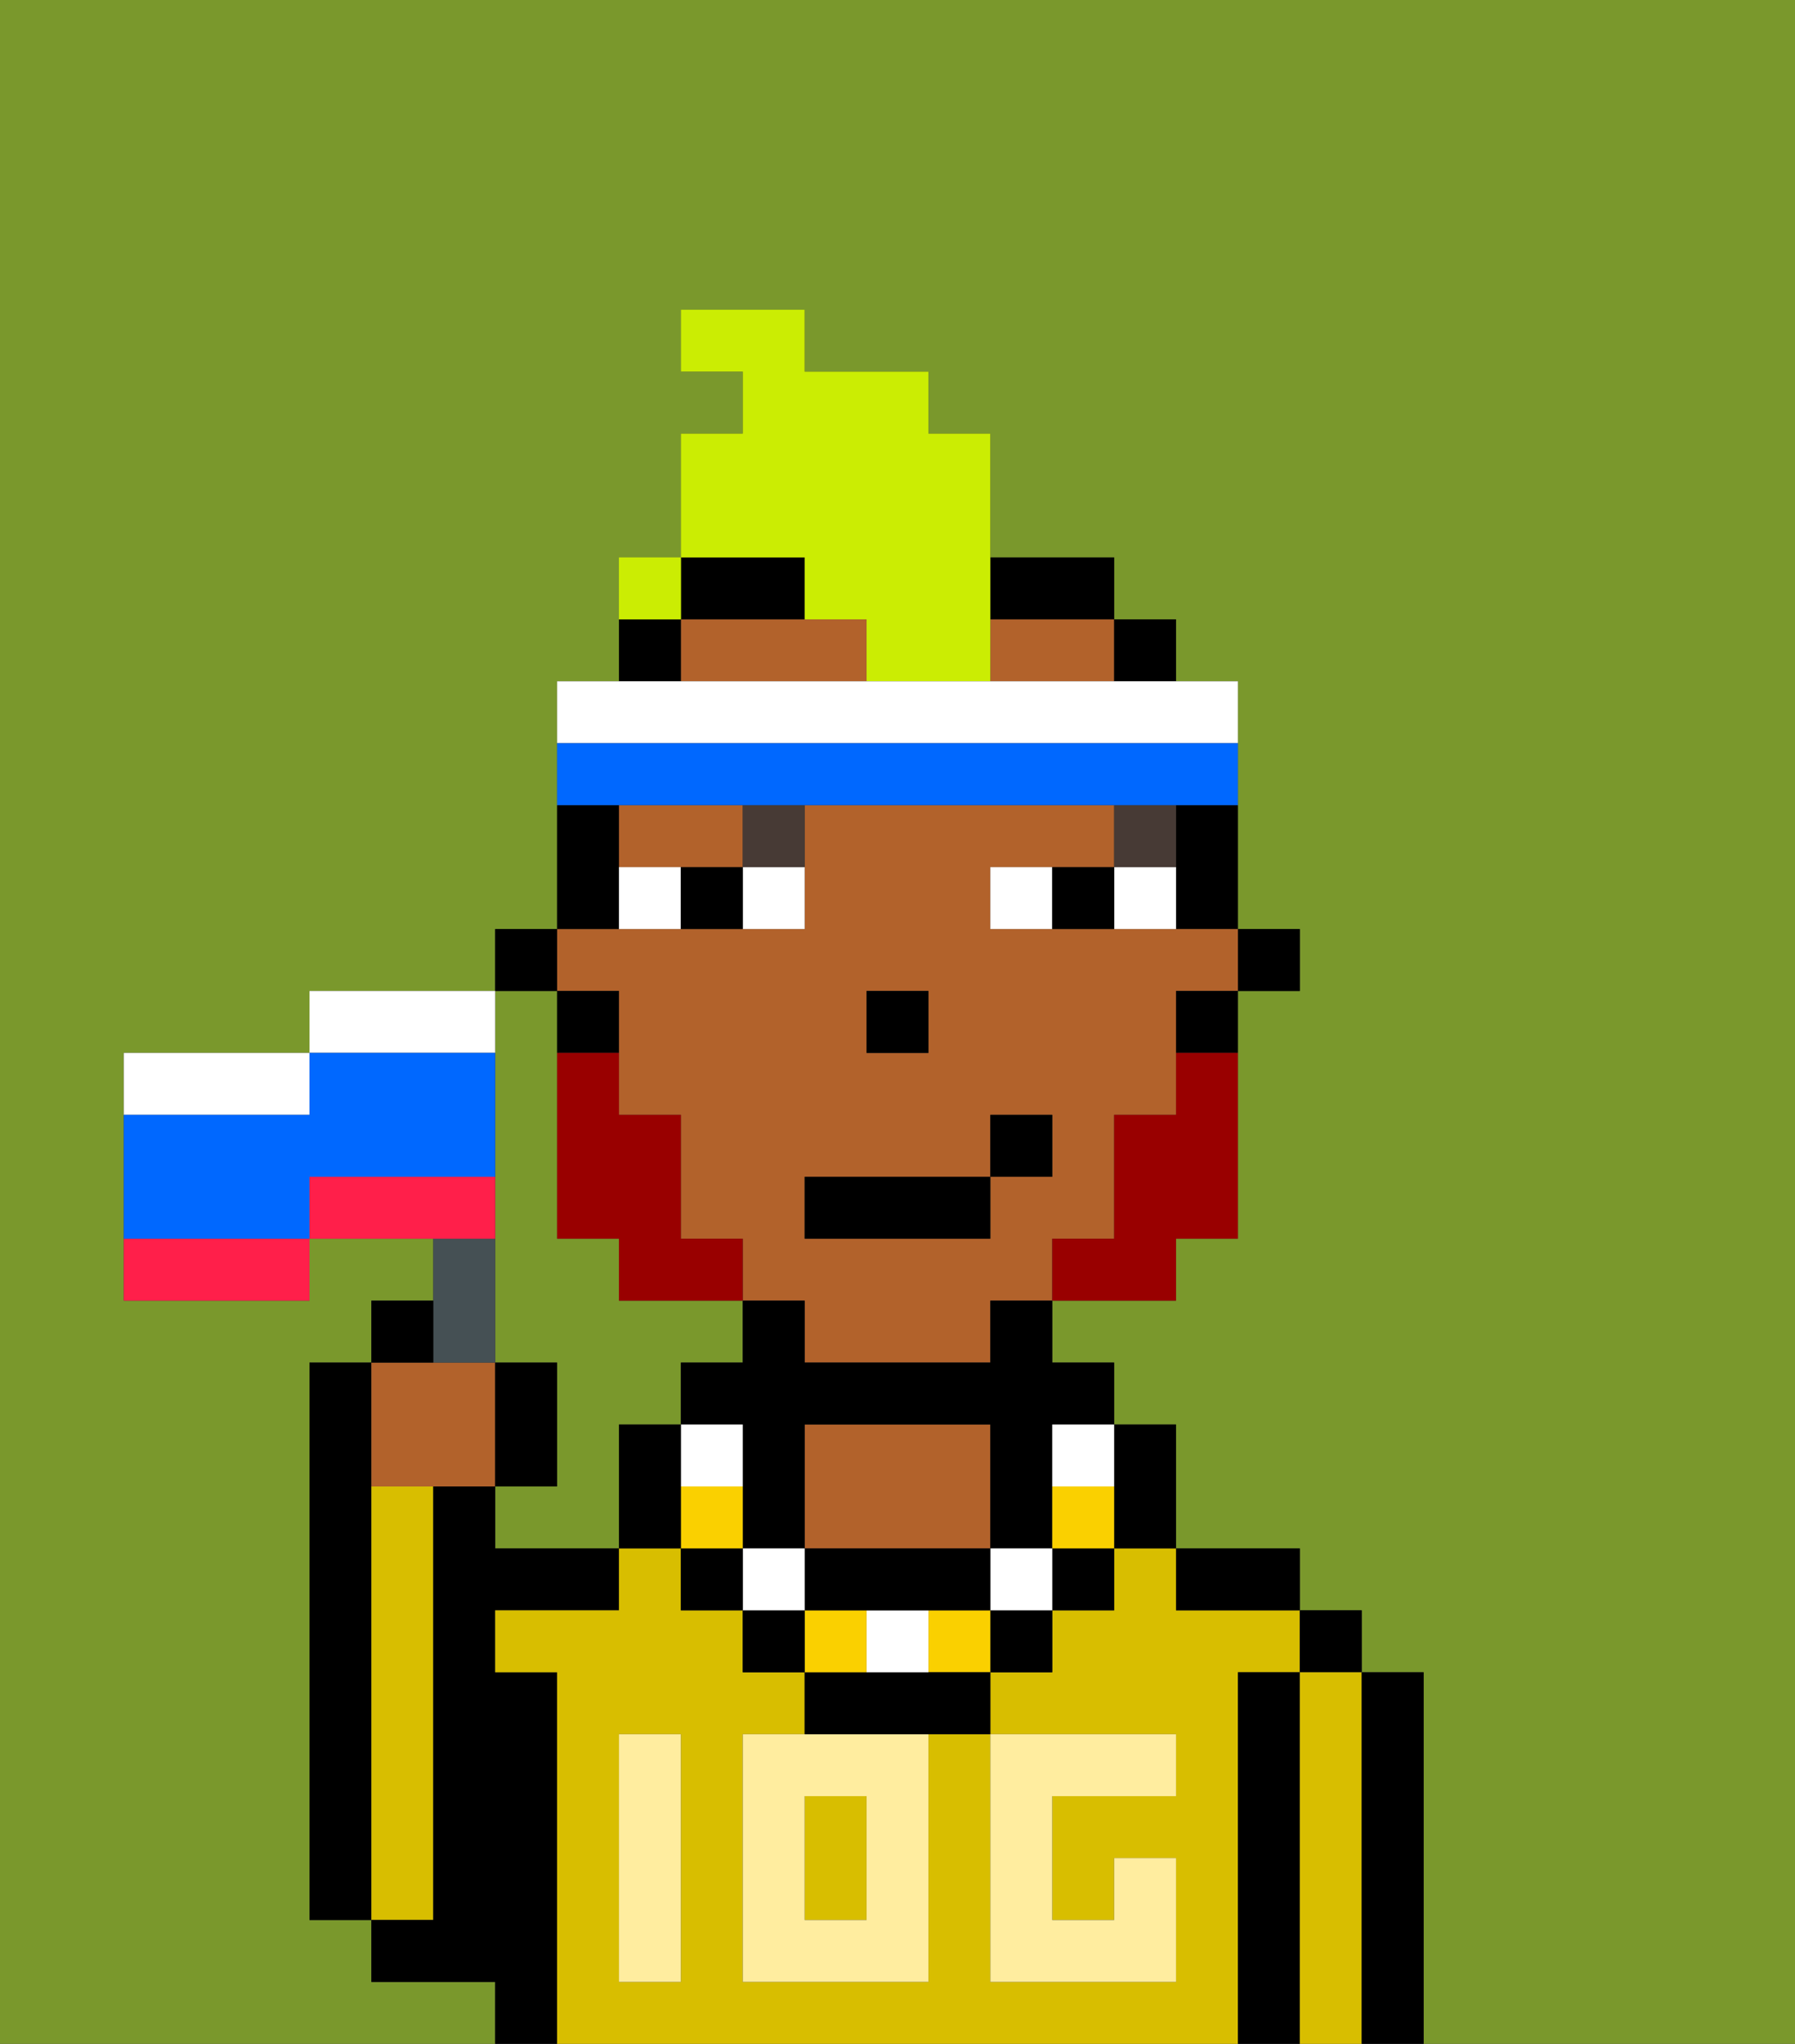 <svg xmlns="http://www.w3.org/2000/svg" viewBox="0 0 29 33"><rect x="0" y="0" width="29" height="33" fill="#333333" stroke="none"/><defs><style>polygon,rect,path{shape-rendering:crispedges;}.ga18-1{fill:#7a982c;}.ga18-2{fill:#000000;}.ga18-3{fill:#d8be00;}.ga18-4{fill:#b2622b;}.ga18-5{fill:#ffed9f;}.ga18-6{fill:#ffffff;}.ga18-7{fill:#473a35;}.ga18-8{fill:#fad000;}.ga18-9{fill:#990000;}.ga18-10{fill:#cbed03;}.ga18-11{fill:#0068ff;}.ga18-12{fill:#455054;}.ga18-13{fill:#ffffff;}.ga18-14{fill:#ff1f4a;}</style></defs><path class="ga18-1" d="M8,18v4H9v2H8v1h2V23h1V22h1V21H10V20H9V16H8v2Z"/><path class="ga18-1" d="M0,33H8V32H6V31H5V22H6V21H7V20H5v1H2V17H5V16H8V15H9V11h1V9h1V7h1V6H11V5h2V6h2V7h1V9h2v1h1v1h1v4h1v1H20v4H19v1H17v1h1v1h1v2h2v1h1v1h1v6h6V0H0Z"/><path class="ga18-2" d="M6,24V22H5v9H6V24Z"/><path class="ga18-3" d="M7,30V24H6v7H7Z"/><path class="ga18-2" d="M9,27H8V26h2V25H8V24H7v7H6v1H8v1H9V27Z"/><path class="ga18-3" d="M20,27h1V26H19V25H18v1H17v1H16v1h3v1H17v2h1V30h1v2H16V28H15v4H12V28h1V27H12V26H11V25H10v1H8v1H9v6H20V27Zm-9,2v3H10V28h1Z"/><rect class="ga18-3" x="13" y="29" width="1" height="2"/><path class="ga18-4" d="M16,25V23H13v2h3Z"/><path class="ga18-2" d="M20,26h1V25H19v1Z"/><path class="ga18-2" d="M21,27H20v6h1V27Z"/><rect class="ga18-2" x="21" y="26" width="1" height="1"/><path class="ga18-3" d="M22,27H21v6h1V27Z"/><path class="ga18-2" d="M23,27H22v6h1V27Z"/><path class="ga18-5" d="M12,28v4h3V28H12Zm2,3H13V29h1Z"/><path class="ga18-5" d="M10,29v3h1V28H10Z"/><path class="ga18-5" d="M16,32h3V30H18v1H17V29h2V28H16v4Z"/><rect class="ga18-2" x="20" y="15" width="1" height="1"/><path class="ga18-2" d="M19,14v1h1V13H19Z"/><path class="ga18-4" d="M12,14V13H10v1h2Z"/><path class="ga18-4" d="M13,10H11v1h3V10Z"/><path class="ga18-4" d="M10,16v2h1v2h1v1h1v1h3V21h1V20h1V18h1V16h1V15H16V14h2V13H13v2H9v1Zm4,0h1v1H14Zm-1,3h3V18h1v1H16v1H13Z"/><path class="ga18-4" d="M16,10v1h2V10H16Z"/><path class="ga18-2" d="M19,17h1V16H19Z"/><rect class="ga18-2" x="18" y="10" width="1" height="1"/><path class="ga18-2" d="M16,22H13V21H12v1H11v1h1v2h1V23h3v2h1V23h1V22H17V21H16Z"/><path class="ga18-2" d="M12,10h1V9H11v1Z"/><path class="ga18-2" d="M17,10h1V9H16v1Z"/><path class="ga18-2" d="M11,10H10v1h1Z"/><path class="ga18-2" d="M10,14V13H9v2h1Z"/><path class="ga18-2" d="M10,16H9v1h1Z"/><rect class="ga18-2" x="8" y="15" width="1" height="1"/><rect class="ga18-2" x="14" y="16" width="1" height="1"/><path class="ga18-6" d="M12,15h1V14H12Z"/><path class="ga18-6" d="M10,14v1h1V14Z"/><path class="ga18-6" d="M18,14v1h1V14Z"/><path class="ga18-6" d="M16,14v1h1V14Z"/><path class="ga18-2" d="M11,14v1h1V14Z"/><path class="ga18-2" d="M17,14v1h1V14Z"/><rect class="ga18-7" x="18" y="13" width="1" height="1"/><path class="ga18-7" d="M12,14h1V13H12Z"/><path class="ga18-2" d="M18,25h1V23H18v2Z"/><rect class="ga18-2" x="17" y="25" width="1" height="1"/><path class="ga18-8" d="M17,24v1h1V24Z"/><path class="ga18-6" d="M17,24h1V23H17Z"/><rect class="ga18-2" x="16" y="26" width="1" height="1"/><rect class="ga18-6" x="16" y="25" width="1" height="1"/><rect class="ga18-8" x="15" y="26" width="1" height="1"/><path class="ga18-2" d="M14,27H13v1h3V27H14Z"/><path class="ga18-6" d="M14,27h1V26H14Z"/><rect class="ga18-8" x="13" y="26" width="1" height="1"/><path class="ga18-2" d="M14,26h2V25H13v1Z"/><rect class="ga18-2" x="12" y="26" width="1" height="1"/><rect class="ga18-6" x="12" y="25" width="1" height="1"/><rect class="ga18-2" x="11" y="25" width="1" height="1"/><path class="ga18-8" d="M12,24H11v1h1Z"/><path class="ga18-6" d="M12,24V23H11v1Z"/><path class="ga18-2" d="M11,23H10v2h1V23Z"/><path class="ga18-9" d="M19,18H18v2H17v1h2V20h1V17H19Z"/><path class="ga18-9" d="M11,20V18H10V17H9v3h1v1h2V20Z"/><rect class="ga18-2" x="13" y="19" width="3" height="1"/><rect class="ga18-2" x="16" y="18" width="1" height="1"/><path class="ga18-10" d="M13,10h1v1h2V7H15V6H13V5H11V6h1V7H11V9h2Z"/><path class="ga18-10" d="M11,9H10v1h1Z"/><path class="ga18-6" d="M20,12V11H9v1H20Z"/><path class="ga18-11" d="M12,13h8V12H9v1h3Z"/><path class="ga18-4" d="M7,24H8V22H6v2Z"/><path class="ga18-12" d="M8,22V20H7v2Z"/><path class="ga18-2" d="M7,21H6v1H7Z"/><path class="ga18-2" d="M9,22H8v2H9Z"/><path class="ga18-13" d="M5,17H2v1H5Z"/><path class="ga18-13" d="M8,16H5v1H8Z"/><path class="ga18-14" d="M8,19H5v1H8Z"/><path class="ga18-14" d="M2,21H5V20H2Z"/><path class="ga18-11" d="M8,19V17H5v1H2v2H5V19Z"/><rect class="ga18-10" x="10" y="9" width="1" height="1"></rect></svg>